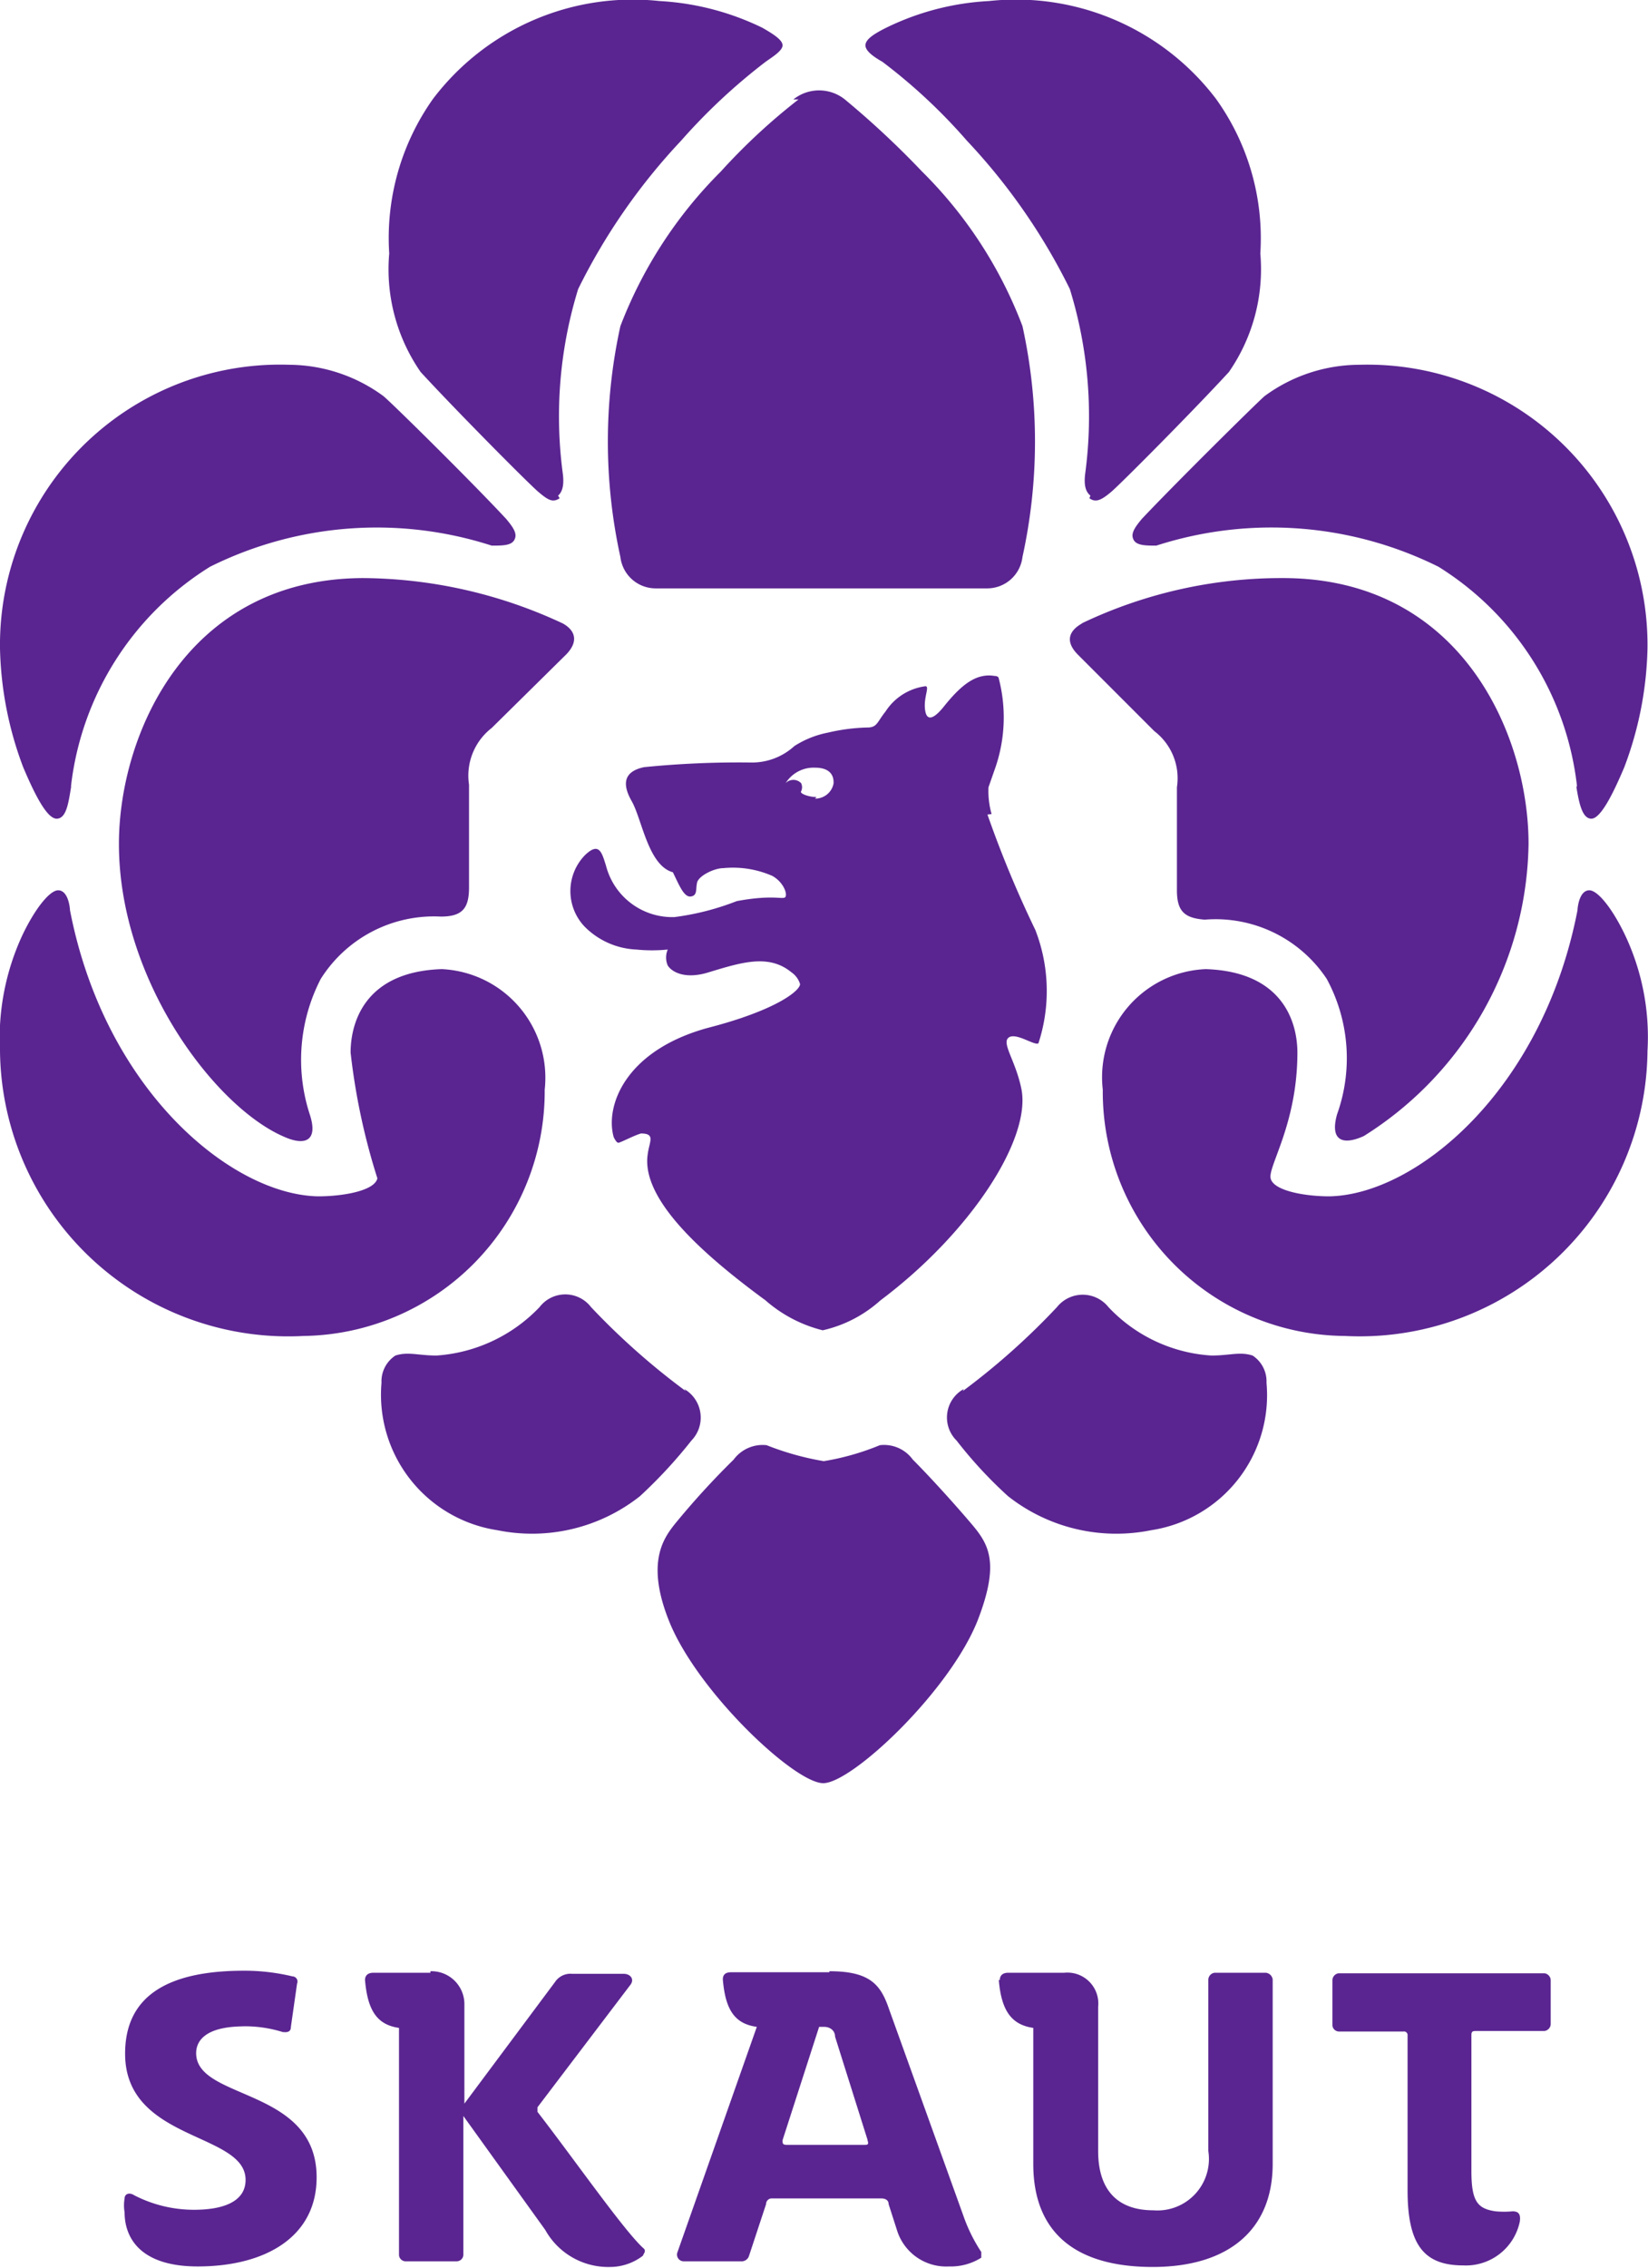 <svg xmlns="http://www.w3.org/2000/svg" width="32.01" height="44.02" viewBox="0 0 32.01 44.02">
  <defs>
    <style>
      .cls-1 {
        fill: #5a2591;
      }
    </style>
  </defs>
  <title>GenVypravy_Logo</title>
  <g id="Vrstva_2" data-name="Vrstva 2">
    <g id="Vrstva_1-2" data-name="Vrstva 1">
      <g id="Kresba_11" data-name="Kresba 11">
        <g>
          <path class="cls-1" d="M15.51,1.93A11.87,11.87,0,0,0,14,3.33a8.56,8.56,0,0,0-1.95,3,10.44,10.44,0,0,0,0,4.48.69.69,0,0,0,.69.61h6.43a.69.69,0,0,0,.69-.61,10.44,10.44,0,0,0,0-4.48,8.42,8.42,0,0,0-1.95-3,17.19,17.19,0,0,0-1.5-1.4.8.8,0,0,0-1,0"/>
          <path class="cls-1" d="M7.07,11.22c-3.46,0-4.76,3.06-4.76,5.16,0,2.64,1.86,5.1,3.2,5.68.42.19.67.08.51-.42A3.42,3.42,0,0,1,6.23,19a2.6,2.6,0,0,1,2.33-1.21c.41,0,.55-.15.55-.56v-2a1.17,1.17,0,0,1,.44-1.1L11,12.7c.26-.27.15-.48-.07-.6a9.28,9.28,0,0,0-3.89-.88"/>
          <path class="cls-1" d="M21,12.11c-.22.13-.33.33-.06.6l1.48,1.48a1.15,1.15,0,0,1,.44,1.09v2c0,.41.15.54.54.57A2.59,2.59,0,0,1,25.77,19a3.23,3.23,0,0,1,.2,2.63c-.14.5.1.61.52.42a6.81,6.81,0,0,0,3.2-5.67c0-2.11-1.3-5.16-4.77-5.16a9,9,0,0,0-3.89.87"/>
          <path class="cls-1" d="M19.26,15.8a1.63,1.63,0,0,1-.06-.52l.14-.4a3,3,0,0,0,.06-1.71s0-.05-.08-.05c-.36-.06-.65.17-1,.61-.14.17-.31.31-.35.06s.1-.48,0-.47a1.09,1.09,0,0,0-.77.49c-.16.2-.16.3-.33.31a3.7,3.7,0,0,0-.79.1,1.87,1.87,0,0,0-.65.26,1.22,1.22,0,0,1-.84.32,18.46,18.46,0,0,0-2.08.09c-.38.08-.44.31-.24.66s.32,1.25.8,1.38c.13.27.22.49.35.47s.09-.14.12-.27.33-.28.51-.28A1.91,1.91,0,0,1,15,17c.2.11.29.32.26.4s-.2-.05-.95.09a5.09,5.09,0,0,1-1.21.31,1.33,1.33,0,0,1-1.33-1c-.08-.25-.13-.47-.41-.2a1,1,0,0,0,0,1.39,1.51,1.51,0,0,0,1,.44,3.06,3.06,0,0,0,.61,0,.39.39,0,0,0,0,.31c.09.14.36.27.8.13.63-.19,1.16-.36,1.6,0a.43.43,0,0,1,.17.23c0,.13-.47.51-1.79.85-1.61.44-2,1.52-1.83,2.12,0,0,.05.11.09.11s.3-.14.44-.18c.29,0,.16.16.13.41-.13.9,1.16,2,2.29,2.83a2.66,2.66,0,0,0,1.11.58,2.49,2.49,0,0,0,1.12-.58c1.75-1.31,2.93-3.13,2.74-4.1-.11-.55-.39-.89-.25-1s.5.16.58.11a3.27,3.27,0,0,0-.06-2.2,21.27,21.27,0,0,1-.93-2.24m-3.32-.34c-.16,0-.33-.07-.3-.11a.18.18,0,0,0,0-.16.21.21,0,0,0-.3,0,.64.64,0,0,1,.57-.3c.31,0,.37.17.36.31a.36.36,0,0,1-.36.29"/>
          <path class="cls-1" d="M5.9,25.93A5.6,5.6,0,0,1,0,20.4a4.75,4.75,0,0,1,.44-2.26c.25-.52.53-.86.69-.86s.22.23.23.39c.68,3.5,3.14,5.52,4.82,5.55.49,0,1.1-.11,1.15-.35a12.68,12.68,0,0,1-.52-2.44c0-.55.25-1.57,1.77-1.62a2.11,2.11,0,0,1,2,2.34A4.75,4.75,0,0,1,5.9,25.93"/>
          <path class="cls-1" d="M1.38,15.25A5.79,5.79,0,0,1,4.08,11a7.27,7.27,0,0,1,5.47-.41c.21,0,.38,0,.44-.11s0-.22-.16-.41c-.65-.7-2.19-2.22-2.38-2.38a3.12,3.12,0,0,0-1.83-.61A5.44,5.44,0,0,0,0,12.59a6.91,6.91,0,0,0,.45,2.3c.22.52.46,1,.65,1s.23-.31.28-.61"/>
          <path class="cls-1" d="M21.18,9.62c-.1-.08-.13-.22-.1-.44a8.37,8.37,0,0,0-.3-3.57,11.8,11.8,0,0,0-2-2.88A10.83,10.83,0,0,0,17.14,1.2C17,1.12,16.81,1,16.81.88s.18-.23.4-.34a5.15,5.15,0,0,1,2-.52,4.88,4.88,0,0,1,4.41,1.9,4.64,4.64,0,0,1,.86,3,3.5,3.5,0,0,1-.61,2.3c-.68.74-2.1,2.17-2.29,2.33s-.3.21-.42.12"/>
          <path class="cls-1" d="M10.84,9.62c.09-.08.12-.22.09-.44a8.37,8.37,0,0,1,.3-3.57,11.84,11.84,0,0,1,2-2.88A11.44,11.44,0,0,1,14.87,1.2c.11-.08.33-.21.33-.32S15,.65,14.81.54a5.21,5.21,0,0,0-2-.52,4.87,4.87,0,0,0-4.4,1.9,4.67,4.67,0,0,0-.85,3,3.5,3.5,0,0,0,.61,2.3c.68.74,2.1,2.17,2.29,2.33s.28.21.41.12"/>
          <path class="cls-1" d="M26.12,25.93A5.59,5.59,0,0,0,32,20.4a4.63,4.63,0,0,0-.44-2.26c-.25-.52-.53-.86-.69-.86s-.22.23-.23.39c-.68,3.5-3.14,5.52-4.82,5.55-.48,0-1.09-.11-1.14-.35s.52-1.06.52-2.44c0-.55-.25-1.57-1.78-1.62a2.1,2.1,0,0,0-2,2.34,4.74,4.74,0,0,0,4.69,4.78"/>
          <path class="cls-1" d="M30.63,15.25A5.78,5.78,0,0,0,27.94,11a7.29,7.29,0,0,0-5.48-.41c-.2,0-.38,0-.44-.11s0-.22.16-.41c.66-.7,2.2-2.22,2.38-2.38a3.12,3.12,0,0,1,1.84-.61A5.44,5.44,0,0,1,32,12.59a6.91,6.91,0,0,1-.45,2.3c-.22.52-.46,1-.64,1s-.24-.31-.29-.61"/>
          <path class="cls-1" d="M18.7,27a13.72,13.72,0,0,0,1.83-1.63.64.64,0,0,1,1,0,3,3,0,0,0,2,.94c.36,0,.55-.08.8,0a.6.6,0,0,1,.27.53,2.65,2.65,0,0,1-2.24,2.86,3.4,3.4,0,0,1-2.78-.66,8.43,8.43,0,0,1-1-1.08.63.63,0,0,1,.14-1"/>
          <path class="cls-1" d="M13.32,27a13.81,13.81,0,0,1-1.84-1.63.63.63,0,0,0-1,0,3.05,3.05,0,0,1-2,.94c-.36,0-.55-.08-.8,0a.6.6,0,0,0-.27.53,2.66,2.66,0,0,0,2.25,2.86,3.38,3.38,0,0,0,2.77-.66,9.34,9.34,0,0,0,1-1.08.64.64,0,0,0-.14-1"/>
          <path class="cls-1" d="M16,28.36a4.94,4.94,0,0,0,1.09-.31.69.69,0,0,1,.64.28c.33.33.82.87,1.15,1.26s.54.75.11,1.86c-.54,1.37-2.44,3.16-3,3.16s-2.46-1.79-3-3.16c-.44-1.11-.11-1.58.11-1.86a15.5,15.5,0,0,1,1.15-1.26.7.7,0,0,1,.64-.28,5.5,5.5,0,0,0,1.11.31"/>
          <path class="cls-1" d="M4.75,39.33c-.8,0-.94.31-.94.52,0,.92,2.34.66,2.34,2.41,0,1.16-1,1.73-2.31,1.73-1.13,0-1.42-.57-1.42-1.05a.8.8,0,0,1,0-.27c0-.08.08-.13.19-.06a2.53,2.53,0,0,0,1.16.28c.59,0,1-.17,1-.58,0-.93-2.34-.74-2.34-2.45,0-1.08.77-1.61,2.31-1.61a4,4,0,0,1,.94.11.1.1,0,0,1,.09.14l-.12.84c0,.1-.07.11-.16.1a2.48,2.48,0,0,0-.82-.11"/>
          <path class="cls-1" d="M8.36,38.26a.64.64,0,0,1,.66.66v1.91l1.76-2.36a.36.36,0,0,1,.33-.16h1c.14,0,.22.11.13.22l-1.8,2.37s0,.06,0,.09c.72.93,1.67,2.29,2.05,2.64.08.06,0,.12,0,.15a1.05,1.05,0,0,1-.64.22,1.4,1.4,0,0,1-1.26-.72L9,41.07v2.7a.13.13,0,0,1-.13.12h-1a.13.13,0,0,1-.12-.12V39.36c-.42-.06-.61-.33-.66-.93,0-.09.06-.14.16-.14.39,0,.72,0,1.11,0"/>
          <path class="cls-1" d="M16.11,38.26c.8,0,1,.27,1.16.74l1.44,4a3.16,3.16,0,0,0,.35.71s0,.07,0,.11a1.11,1.11,0,0,1-.63.17,1,1,0,0,1-1-.68l-.17-.53c0-.08-.07-.11-.14-.11H15a.11.11,0,0,0-.12.11l-.33,1a.15.15,0,0,1-.16.11H13.29a.13.13,0,0,1-.13-.18l1.54-4.37c-.43-.06-.61-.33-.66-.92,0-.1.06-.14.16-.14.65,0,1.25,0,1.91,0m.74,3.25-.63-2c0-.12-.1-.19-.21-.19h-.1l-.71,2.2c0,.06,0,.09.08.09h1.5c.07,0,.1,0,.07-.09"/>
          <path class="cls-1" d="M19.42,38.43c0-.09.06-.14.16-.14.42,0,.78,0,1.09,0a.6.6,0,0,1,.66.66v2.8c0,.76.38,1.15,1.07,1.15a1,1,0,0,0,1.07-1.15V38.42a.14.14,0,0,1,.12-.13h1a.15.15,0,0,1,.13.13V42c0,1.27-.85,2-2.33,2s-2.32-.65-2.32-2V39.36c-.42-.06-.62-.33-.67-.93"/>
          <path class="cls-1" d="M28.58,39.49v2.65c0,.59.12.73.47.78a1.77,1.77,0,0,0,.33,0c.12,0,.16.06.14.2a1.07,1.07,0,0,1-1.1.85c-.77,0-1.08-.41-1.08-1.46v-3a.07.07,0,0,0-.08-.08H26a.13.13,0,0,1-.12-.12v-.88a.14.14,0,0,1,.12-.13h4a.14.14,0,0,1,.12.13v.86a.14.14,0,0,1-.12.13H28.69c-.08,0-.11,0-.11.08"/>
        </g>
      </g>
    </g>
  </g>
</svg>
